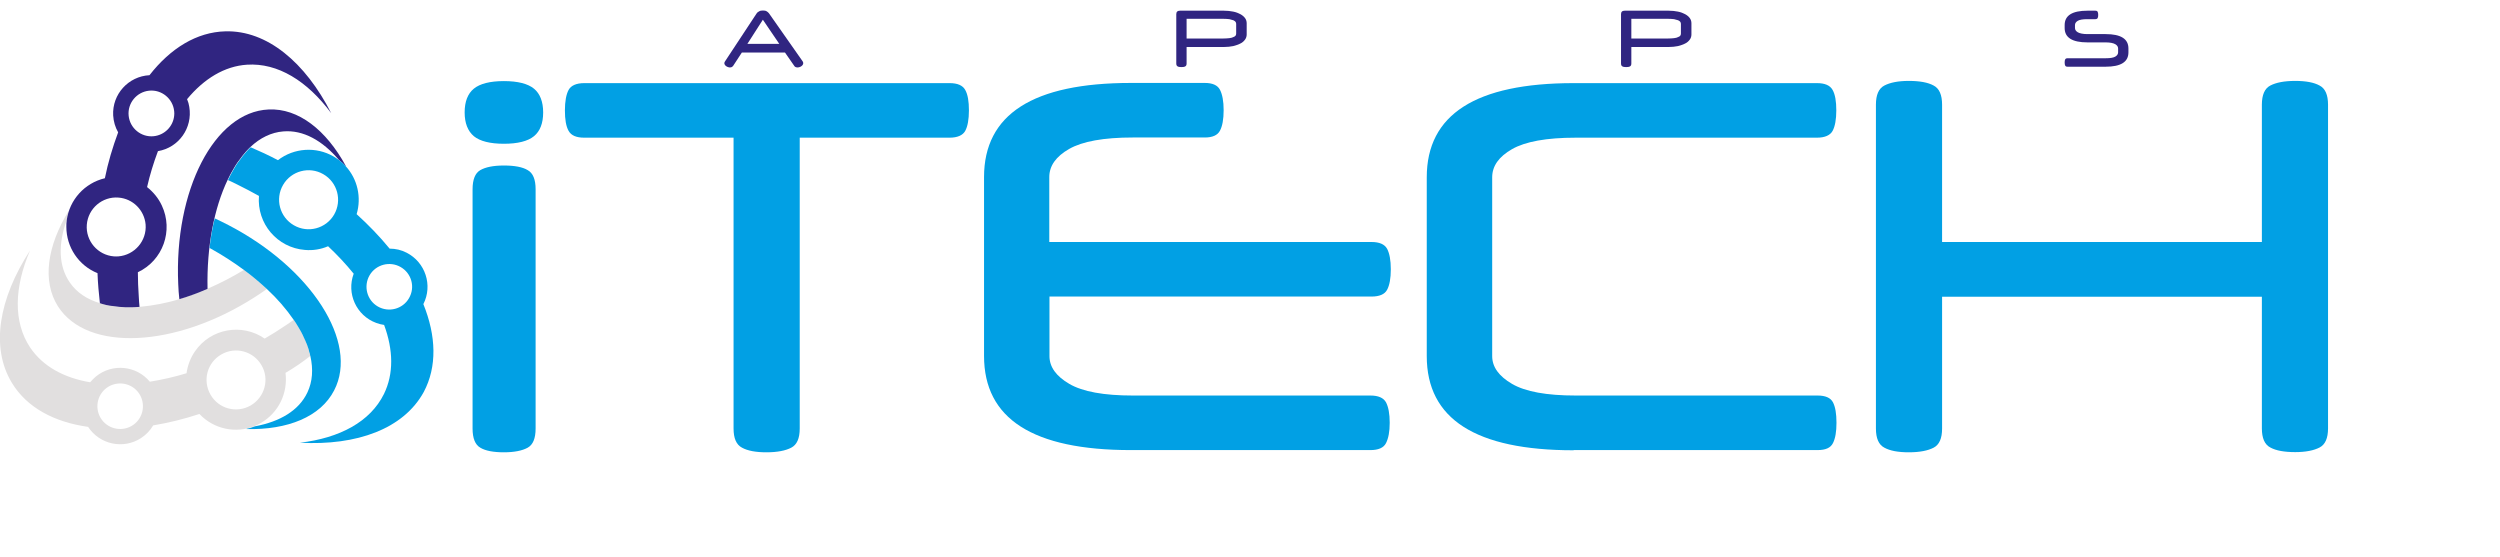 <?xml version="1.0" encoding="utf-8"?>
<!-- Generator: Adobe Illustrator 23.0.1, SVG Export Plug-In . SVG Version: 6.00 Build 0)  -->
<svg version="1.1" id="Layer_1" xmlns="http://www.w3.org/2000/svg" xmlns:xlink="http://www.w3.org/1999/xlink" x="0px" y="0px"
	 viewBox="0 0 1356.4 302" style="enable-background:new 0 0 1356.4 302;" xml:space="preserve">
<style type="text/css">
	.st0{fill:#E1DFDF;}
	.st1{fill:#302581;}
	.st2{fill:#01A0E4;}
	.st3{enable-background:new    ;}
</style>
<path class="st0" d="M144.8,156.8L144.8,156.8c-2.2,1.5-4.4,3.1-6.7,4.5c-43,27.5-90.7,29.7-106.6,5c-8.8-13.8-5.9-33,5.9-52.1
	c-0.6,1.7-1,3.5-1.2,5.2c-4.7,13-4.5,25,1.7,33.9c3.7,5.4,9.3,9.1,16.3,11.2l0,0l0.9,0.3c0.2,0.1,0.5,0.1,0.7,0.2
	c0.6,0.2,1.2,0.3,1.9,0.5l0.6,0.1c0.8,0.2,1.6,0.3,2.4,0.4h0.2c1.3,0.2,2.6,0.3,3.9,0.5c1,0.1,2.1,0.1,3.2,0.2l0,0c1,0,2,0,3,0l0,0
	c1,0,2,0,3.1-0.1l0,0l1.6-0.1l0,0c7.5-0.7,15-2.1,22.2-4.4c5.2-1.6,10.3-3.5,15.3-5.7c6.6-2.9,13-6.2,19.2-10l0,0
	C136.7,149.6,140.9,153.1,144.8,156.8z"/>
<path class="st0" d="M168.4,193.1l-0.2-0.9c-0.1-0.3-0.1-0.5-0.2-0.7c-0.2-0.6-0.4-1.2-0.5-1.9c-0.1-0.2-0.1-0.4-0.2-0.6
	c-0.3-0.8-0.5-1.5-0.8-2.3l-0.1-0.2c-0.5-1.2-1-2.4-1.6-3.6c-0.4-1-0.9-1.9-1.4-2.9l0,0c-0.5-0.9-1-1.7-1.5-2.6l0,0
	c-0.5-0.9-1.1-1.7-1.6-2.6l0,0c-0.3-0.4-0.6-0.9-0.9-1.3c-1.5,1.1-3,2.1-4.5,3.1c-3.7,2.5-7.5,4.9-11.3,7.1
	c-12.3-8.5-29.3-5.5-37.8,6.9c-2.5,3.6-4,7.7-4.6,11.9c-6.5,2-13.2,3.5-19.9,4.6c-7.3-8.8-20.4-10.1-29.3-2.8
	c-1.1,0.9-2.1,2-3.1,3.1c-14.2-2.4-25.6-8.6-32.5-18.8c-9.3-13.9-8.7-32.7-0.1-52.7c-16.9,26-21.6,52.6-9.8,71.9
	c8.1,13.3,22.8,21.2,41.3,23.8c6.3,9.6,19.1,12.3,28.7,6.1c2.7-1.8,5-4.1,6.6-6.9c8.5-1.4,16.9-3.5,25.1-6.2
	c7.7,8.2,19.7,10.8,30.1,6.5c1.1-0.5,2.2-1,3.2-1.6c9.6-5.5,14.8-16.2,13.4-27.2C159.7,199.5,164.2,196.4,168.4,193.1z M71.4,231.1
	c-5.9,3.4-13.5,1.4-16.9-4.5s-1.4-13.5,4.5-16.9c5.9-3.4,13.5-1.4,16.9,4.5C79.3,220.1,77.3,227.7,71.4,231.1L71.4,231.1z M136,220
	c-7.7,4.4-17.4,1.8-21.8-5.9c-4.4-7.7-1.8-17.4,5.9-21.8c7.6-4.4,17.4-1.8,21.8,5.9C146.3,205.7,143.7,215.5,136,220
	C136.1,220,136,220,136,220z"/>
<path class="st1" d="M122.3,17c-15.6,0.4-29.8,9.2-41.2,23.8c-11.4,0.6-20.3,10.3-19.7,21.8c0.2,3.3,1.1,6.4,2.7,9.2
	c-3,8.1-5.5,16.4-7.2,24.9c-11,2.6-19.2,11.7-20.7,22.8c-0.2,1.2-0.2,2.4-0.2,3.6c0,11,6.7,21,16.9,25.1c0.2,5.5,0.7,11,1.3,16.3
	l0.9,0.3c0.2,0.1,0.5,0.1,0.7,0.2c0.6,0.2,1.2,0.3,1.9,0.5l0.6,0.1c0.8,0.2,1.6,0.3,2.4,0.4h0.2c1.3,0.2,2.6,0.3,3.9,0.5
	c1,0.1,2.1,0.1,3.2,0.2l0,0c1,0,2,0,3,0l0,0c1,0,2,0,3.1-0.1l0,0l1.6-0.1c-0.2-1.8-0.3-3.7-0.4-5.5c-0.3-4.5-0.5-8.9-0.5-13.3
	c13.6-6.4,19.4-22.6,13-36.2c-1.8-3.9-4.6-7.3-8-10c1.5-6.6,3.5-13.1,5.9-19.5c11.3-1.9,18.9-12.6,17-24c-0.2-1.4-0.6-2.8-1.2-4.2
	c9.2-11.1,20.3-17.9,32.5-18.7c16.7-1.1,32.7,8.8,45.7,26.3C165.6,33.8,144.9,16.4,122.3,17z M61.8,139.1
	c-8.8-0.7-15.4-8.4-14.7-17.2c0.7-8.8,8.4-15.4,17.2-14.7c7.8,0.6,14,6.8,14.7,14.6c0.7,8.9-6,16.6-14.8,17.3
	C63.4,139.1,62.6,139.2,61.8,139.1z M83.4,73.9c-6.8,0.7-12.9-4.3-13.6-11.1c-0.7-6.8,4.3-12.9,11.1-13.6
	c6.8-0.7,12.9,4.3,13.6,11.1c0.1,0.8,0.1,1.7,0,2.5C93.9,68.7,89.2,73.3,83.4,73.9L83.4,73.9z"/>
<path class="st1" d="M187.6,90l-0.1,0.1c-1.1-1.2-2.3-2.3-3.6-3.3c-9-10.6-19.4-16.4-30.2-15.5c-6.5,0.5-12.6,3.5-17.9,8.5l0,0
	c-0.2,0.2-0.5,0.5-0.7,0.7l-0.5,0.5c-0.4,0.5-0.9,0.9-1.3,1.4l-0.4,0.5c-0.5,0.6-1,1.2-1.6,1.9c0,0.1-0.1,0.1-0.1,0.2
	c-0.8,1-1.6,2.1-2.4,3.2c-0.6,0.9-1.2,1.8-1.7,2.7l0,0c-0.5,0.8-1,1.7-1.5,2.6l0,0c-0.5,0.9-1,1.8-1.4,2.7l0,0l-0.7,1.4l0,0
	c-7.3,15.3-11.4,36.1-10.9,59.1c-5,2.2-10.1,4.1-15.3,5.6c-0.3-2.7-0.5-5.4-0.6-8.1c-2.3-51,19.6-93.5,49-94.8
	C161.9,58.6,177,70.6,187.6,90z"/>
<path class="st2" d="M181.3,211.8c-7.4,14.4-25.3,21.5-47.5,21c0,0-0.1-0.1-0.1-0.1c1.6-0.3,3.1-0.8,4.6-1.4
	c13.6-2.5,23.9-8.6,28.5-18.4c2.8-5.9,3.2-12.6,1.6-19.7l0,0c-0.1-0.3-0.2-0.6-0.2-0.9s-0.1-0.5-0.2-0.7c-0.2-0.6-0.4-1.2-0.5-1.9
	c-0.1-0.2-0.1-0.4-0.2-0.6c-0.3-0.8-0.5-1.5-0.8-2.3l-0.1-0.2c-0.5-1.2-1-2.4-1.6-3.6c-0.4-1-0.9-1.9-1.4-2.9l0,0
	c-0.5-0.9-1-1.7-1.5-2.6l0,0c-0.5-0.9-1.1-1.7-1.6-2.6l0,0l-0.9-1.3l0,0c-4.2-6.1-9.1-11.7-14.5-16.7c-4-3.7-8.1-7.2-12.5-10.4
	c-5.8-4.3-11.9-8.2-18.2-11.7l-0.5-0.3c0.6-5.4,1.5-10.8,2.8-16l0.5,0.2c2.3,1.1,4.6,2.2,6.9,3.4C169,145.5,194.8,185.8,181.3,211.8
	z"/>
<path class="st2" d="M229.7,165c5.2-10.2,1.1-22.7-9.1-27.9c-2.9-1.5-6-2.2-9.2-2.2c-5.5-6.7-11.5-12.9-17.9-18.7
	c2.7-9.1,0.5-19-5.9-26c-1.1-1.2-2.3-2.3-3.6-3.3c-1-0.7-2-1.4-3-2c-9.5-5.5-21.5-4.7-30.2,2c-4.9-2.6-9.9-4.9-14.8-7l-0.7,0.7
	l-0.5,0.5c-0.4,0.5-0.9,0.9-1.3,1.4l-0.4,0.5c-0.5,0.6-1,1.2-1.6,1.9c0,0.1-0.1,0.1-0.1,0.2c-0.8,1-1.6,2.1-2.4,3.2
	c-0.6,0.9-1.2,1.8-1.7,2.7l0,0c-0.5,0.8-1,1.7-1.5,2.6l0,0c-0.5,0.9-1,1.8-1.4,2.7l0,0c-0.2,0.5-0.5,0.9-0.7,1.4
	c1.7,0.8,3.3,1.5,5,2.4c4.1,2,8,4.1,11.8,6.2c-1.2,15,9.9,28.1,24.9,29.3c4.3,0.4,8.7-0.3,12.6-2c5,4.7,9.6,9.6,13.9,14.9
	c-4,10.7,1.4,22.7,12.2,26.7c1.4,0.5,2.8,0.9,4.3,1.1c5,13.5,5.3,26.5-0.1,37.5c-7.4,15-24,23.9-45.6,26.4
	c31,1.7,56.3-7.6,67.2-27.5C237.2,199,236.7,182.3,229.7,165z M181.3,116.4c-4.4,7.6-14.2,10.3-21.9,5.8
	c-7.6-4.4-10.3-14.2-5.8-21.9c4.4-7.6,14.2-10.2,21.8-5.8C183.1,98.9,185.7,108.7,181.3,116.4C181.3,116.3,181.3,116.4,181.3,116.4z
	 M221.9,161.8c-3.4,5.9-11,7.9-16.9,4.5c-5.9-3.4-7.9-11-4.5-16.9c3.4-5.9,11-7.9,16.9-4.5C223.3,148.3,225.4,155.8,221.9,161.8
	C221.9,161.8,221.9,161.8,221.9,161.8z"/>
<g class="st3">
	<path class="st2" d="M252.1,61c0-5.9,1.7-10.2,5-12.9c3.3-2.7,8.8-4.1,16.3-4.1s13,1.4,16.3,4.1c3.3,2.7,5,7.1,5,12.9
		c0,5.9-1.7,10.2-5,12.9c-3.3,2.7-8.8,4.1-16.3,4.1s-13-1.4-16.3-4.1C253.8,71.1,252.1,66.8,252.1,61z M290.6,232.5
		c0,5.3-1.4,8.8-4.3,10.4c-2.9,1.6-7.2,2.5-12.9,2.5c-5.7,0-10-0.8-12.8-2.5c-2.8-1.6-4.2-5.1-4.2-10.4V102.7
		c0-5.3,1.4-8.8,4.2-10.4c2.8-1.6,7-2.5,12.8-2.5c5.7,0,10.1,0.8,12.9,2.5c2.9,1.6,4.3,5.1,4.3,10.4V232.5z"/>
</g>
<g class="st3">
	<path class="st2" d="M433.9,74.7v157.8c0,5.3-1.5,8.8-4.6,10.4c-3.1,1.6-7.5,2.5-13.5,2.5c-5.7,0-10.1-0.8-13.2-2.5
		c-3.1-1.6-4.6-5.1-4.6-10.4V74.7H317c-4.3,0-7.1-1.2-8.5-3.7s-2-6.2-2-11.1s0.7-8.7,2-11.1s4.2-3.7,8.5-3.7h198.2
		c4.3,0,7.1,1.2,8.5,3.7s2,6.2,2,11.1s-0.7,8.7-2,11.1s-4.2,3.7-8.5,3.7H433.9z"/>
</g>
<g class="st3">
	<path class="st2" d="M569.4,161v32.2c0,5.9,3.6,10.9,10.8,15.1c7.2,4.2,18.7,6.3,34.5,6.3h128.8c4.3,0,7.1,1.2,8.5,3.7
		c1.3,2.5,2,6.2,2,11.1c0,4.8-0.7,8.4-2,11c-1.3,2.6-4.2,3.8-8.5,3.8H613.6c-53.2,0-79.7-17-79.7-51.1v-97
		c0-34.1,26.6-51.1,79.7-51.1h40.1c4.1,0,6.9,1.2,8.2,3.7c1.3,2.5,2,6.2,2,11.1s-0.7,8.7-2,11.1c-1.3,2.5-4.1,3.7-8.2,3.7h-39.1
		c-15.8,0-27.3,2.1-34.5,6.2c-7.2,4.1-10.8,9.2-10.8,15.3v35.2h174.8c4.3,0,7.1,1.2,8.5,3.7c1.3,2.5,2,6.2,2,11.1s-0.7,8.7-2,11.1
		c-1.3,2.5-4.2,3.7-8.5,3.7H569.4z"/>
	<path class="st2" d="M853.8,244.3c-53.2,0-79.7-17-79.7-51.1v-97c0-34.1,26.6-51.1,79.7-51.1h132c4.3,0,7.1,1.2,8.5,3.7
		s2,6.2,2,11.1s-0.7,8.7-2,11.1s-4.2,3.7-8.5,3.7H854.9c-15.8,0-27.3,2.1-34.5,6.2c-7.2,4.1-10.8,9.2-10.8,15.3v97
		c0,5.9,3.6,10.9,10.8,15.1c7.2,4.2,18.7,6.3,34.5,6.3h131.2c4.3,0,7.1,1.2,8.4,3.7c1.3,2.5,1.9,6.2,1.9,11.1c0,4.8-0.6,8.4-1.9,11
		c-1.3,2.6-4,3.8-8.4,3.8H853.8z"/>
	<path class="st2" d="M1053.7,131.3h173.5V56.8c0-5.3,1.5-8.8,4.6-10.4c3.1-1.6,7.5-2.5,13.5-2.5c5.7,0,10.1,0.8,13.2,2.5
		c3.1,1.6,4.6,5.1,4.6,10.4v175.6c0,5.3-1.5,8.8-4.6,10.4c-3.1,1.6-7.5,2.5-13.2,2.5c-5.9,0-10.4-0.8-13.5-2.5
		c-3.1-1.6-4.6-5.1-4.6-10.4V161h-173.5v71.5c0,5.3-1.5,8.8-4.6,10.4c-3.1,1.6-7.5,2.5-13.5,2.5c-5.7,0-10.1-0.8-13.2-2.5
		c-3.1-1.6-4.6-5.1-4.6-10.4V56.8c0-5.3,1.5-8.8,4.6-10.4c3.1-1.6,7.4-2.5,13.2-2.5c5.9,0,10.4,0.8,13.5,2.5
		c3.1,1.6,4.6,5.1,4.6,10.4V131.3z"/>
</g>
<g class="st3">
	<path class="st1" d="M413.9,5.7c0.8,0,1.5,0.1,2,0.4c0.5,0.3,0.9,0.6,1.3,1.1l18.3,26.1c0.2,0.3,0.3,0.6,0.3,1
		c0,0.3-0.1,0.6-0.3,0.9c-0.2,0.3-0.4,0.5-0.7,0.7c-0.3,0.2-0.6,0.4-1,0.5c-0.4,0.1-0.7,0.2-1.1,0.2c-0.4,0-0.7-0.1-1-0.2
		c-0.3-0.1-0.6-0.3-0.8-0.7l-5-7.2h-23.4l-4.7,7.2c-0.2,0.3-0.5,0.5-0.8,0.7c-0.3,0.1-0.7,0.2-1,0.2c-0.3,0-0.7-0.1-1-0.2
		c-0.4-0.1-0.7-0.3-1-0.5c-0.3-0.2-0.5-0.4-0.7-0.7c-0.2-0.3-0.3-0.6-0.3-0.9c0-0.3,0.1-0.6,0.3-0.9l17.2-26.1
		c0.3-0.5,0.7-0.8,1.3-1.1C412.4,5.8,413.1,5.7,413.9,5.7z M405.5,23.8h17.3l-8.9-13.1L405.5,23.8z"/>
	<path class="st1" d="M638.2,7.7c0-1.3,0.7-1.9,2-1.9H664c1.9,0,3.6,0.2,5.1,0.5c1.5,0.3,2.8,0.8,3.9,1.4c1.1,0.6,1.9,1.3,2.5,2.1
		c0.6,0.8,0.9,1.8,0.9,2.8v6.1c0,1-0.3,2-0.9,2.8c-0.6,0.8-1.4,1.6-2.5,2.1c-1.1,0.6-2.4,1-3.9,1.4c-1.5,0.3-3.2,0.5-5.1,0.5h-20.2
		v8.9c0,0.8-0.2,1.3-0.7,1.6c-0.5,0.3-1.2,0.4-2.1,0.4c-0.9,0-1.6-0.1-2.1-0.4c-0.5-0.3-0.7-0.8-0.7-1.6V7.7z M643.8,10.3v10.6h19.7
		c1.4,0,2.6-0.1,3.5-0.2c0.9-0.1,1.7-0.3,2.2-0.6c0.6-0.2,1-0.5,1.2-0.8c0.2-0.3,0.3-0.7,0.3-1.1V13c0-0.4-0.1-0.7-0.3-1.1
		c-0.2-0.3-0.6-0.6-1.2-0.9c-0.6-0.2-1.3-0.4-2.2-0.6c-0.9-0.1-2.1-0.2-3.5-0.2H643.8z"/>
	<path class="st1" d="M879.5,7.7c0-1.3,0.7-1.9,2-1.9h23.8c1.9,0,3.6,0.2,5.1,0.5c1.5,0.3,2.8,0.8,3.9,1.4c1.1,0.6,1.9,1.3,2.5,2.1
		s0.9,1.8,0.9,2.8v6.1c0,1-0.3,2-0.9,2.8s-1.4,1.6-2.5,2.1c-1.1,0.6-2.4,1-3.9,1.4c-1.5,0.3-3.2,0.5-5.1,0.5h-20.2v8.9
		c0,0.8-0.2,1.3-0.7,1.6c-0.5,0.3-1.2,0.4-2.1,0.4c-0.9,0-1.6-0.1-2.1-0.4c-0.5-0.3-0.7-0.8-0.7-1.6V7.7z M885.1,10.3v10.6h19.7
		c1.4,0,2.6-0.1,3.5-0.2c0.9-0.1,1.7-0.3,2.2-0.6c0.6-0.2,1-0.5,1.2-0.8c0.2-0.3,0.3-0.7,0.3-1.1V13c0-0.4-0.1-0.7-0.3-1.1
		c-0.2-0.3-0.6-0.6-1.2-0.9c-0.6-0.2-1.3-0.4-2.2-0.6c-0.9-0.1-2.1-0.2-3.5-0.2H885.1z"/>
	<path class="st1" d="M1132.6,23c-8.3,0-12.4-2.6-12.4-7.8v-1.6c0-5.2,4.1-7.8,12.4-7.8h4.2c0.7,0,1.1,0.2,1.3,0.6s0.3,0.9,0.3,1.7
		c0,0.8-0.1,1.3-0.3,1.7c-0.2,0.4-0.7,0.6-1.3,0.6h-4.3c-2.5,0-4.2,0.3-5.2,0.9c-1,0.6-1.5,1.4-1.5,2.3v1.6c0,0.9,0.5,1.7,1.5,2.3
		c1,0.6,2.8,1,5.2,1h9.9c8.3,0,12.4,2.6,12.4,7.8v2.1c0,5.2-4.1,7.8-12.4,7.8h-20.6c-0.7,0-1.1-0.2-1.3-0.6s-0.3-0.9-0.3-1.7
		c0-0.8,0.1-1.3,0.3-1.7s0.7-0.6,1.3-0.6h20.7c2.5,0,4.2-0.3,5.2-0.9c1-0.6,1.5-1.4,1.5-2.3v-2.1c0-0.9-0.5-1.7-1.5-2.3
		c-1-0.6-2.8-1-5.2-1H1132.6z"/>
</g>
</svg>

